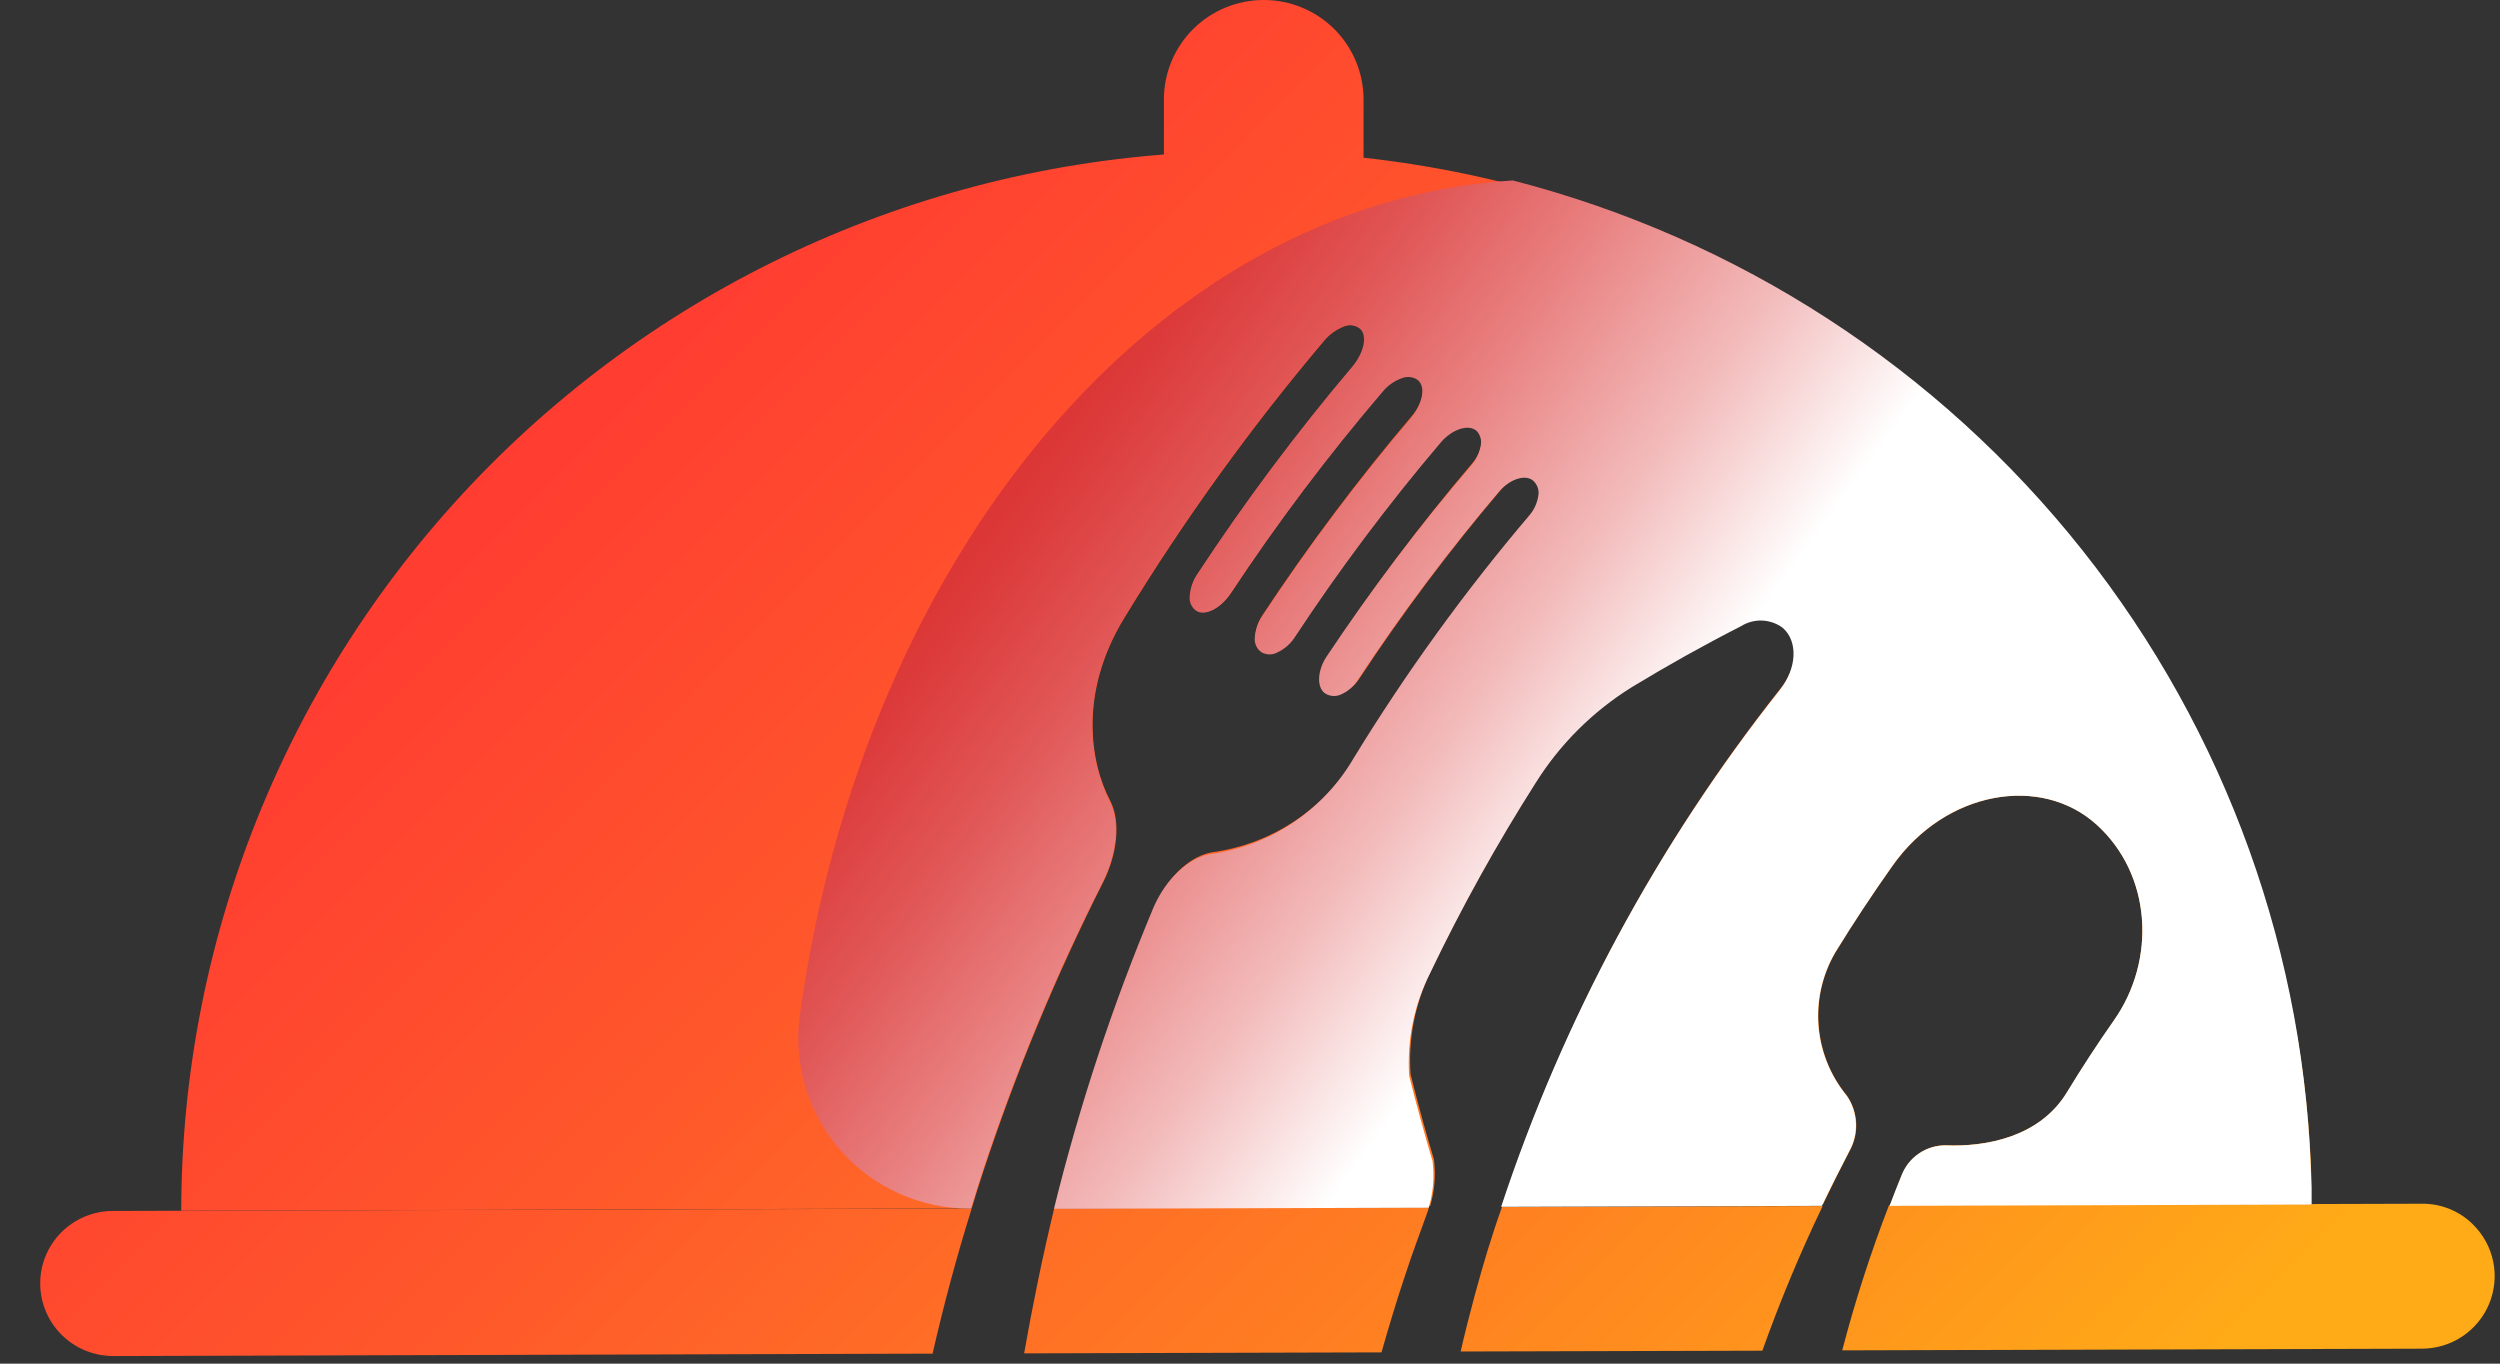 <svg width="55" height="30" viewBox="0 0 55 30" fill="none" xmlns="http://www.w3.org/2000/svg">
<rect x="0" y="0" width="55" height="30" fill="#333333" stroke="none"/>
<path d="M40.633 24.105C40.273 23.667 40.056 23.13 40.012 22.566C39.967 22.002 40.096 21.438 40.382 20.95C40.777 20.303 41.191 19.672 41.637 19.05C42.807 17.389 44.909 17.039 46.126 18.139C47.343 19.238 47.44 21.118 46.509 22.452C46.149 22.966 45.805 23.492 45.477 24.029C44.877 25.017 43.688 25.232 42.81 25.195C42.6 25.193 42.395 25.256 42.222 25.374C42.049 25.491 41.916 25.659 41.84 25.854C41.749 26.075 41.662 26.3 41.577 26.525L50.857 26.497C50.857 26.375 50.857 26.25 50.857 26.125C50.714 19.987 48.148 14.152 43.714 9.885C39.28 5.618 33.336 3.263 27.169 3.33C21.003 3.397 15.112 5.881 10.773 10.243C6.433 14.605 3.995 20.495 3.987 26.635L21.377 26.585C21.458 26.307 21.546 26.038 21.634 25.766C22.353 23.583 23.235 21.456 24.272 19.404C24.586 18.779 24.658 18.064 24.426 17.62C23.98 16.77 23.73 15.234 24.74 13.587C26.044 11.448 27.513 9.411 29.132 7.496C29.246 7.358 29.394 7.251 29.562 7.184C29.625 7.154 29.696 7.144 29.765 7.154C29.835 7.165 29.899 7.196 29.951 7.243C30.104 7.412 30.007 7.778 29.762 8.068C28.537 9.514 27.401 11.031 26.358 12.613C26.259 12.756 26.201 12.924 26.189 13.097C26.182 13.155 26.19 13.214 26.212 13.269C26.234 13.324 26.269 13.372 26.315 13.409C26.509 13.562 26.87 13.372 27.09 13.035C28.113 11.483 29.23 9.994 30.434 8.577C30.543 8.444 30.686 8.343 30.848 8.284C30.904 8.259 30.965 8.249 31.026 8.254C31.086 8.259 31.145 8.279 31.196 8.312C31.394 8.455 31.315 8.852 31.061 9.152C29.881 10.543 28.785 12.003 27.78 13.525C27.685 13.665 27.629 13.828 27.62 13.997C27.616 14.057 27.627 14.117 27.653 14.172C27.679 14.226 27.718 14.274 27.767 14.309C27.822 14.34 27.883 14.356 27.946 14.356C28.009 14.356 28.07 14.34 28.125 14.309C28.272 14.239 28.397 14.131 28.489 13.997C29.474 12.499 30.55 11.063 31.711 9.695C31.962 9.383 32.338 9.274 32.511 9.449C32.547 9.491 32.573 9.541 32.587 9.596C32.602 9.65 32.603 9.706 32.592 9.761C32.565 9.923 32.493 10.074 32.385 10.198C31.247 11.538 30.191 12.945 29.223 14.412C29.013 14.724 29.003 15.118 29.223 15.23C29.275 15.257 29.333 15.271 29.392 15.271C29.451 15.271 29.509 15.257 29.562 15.23C29.706 15.162 29.828 15.054 29.913 14.918C30.862 13.477 31.898 12.095 33.016 10.779C33.238 10.514 33.571 10.389 33.756 10.52C33.809 10.561 33.849 10.617 33.872 10.68C33.895 10.743 33.899 10.811 33.885 10.876C33.859 11.033 33.791 11.18 33.687 11.301C32.262 12.979 30.97 14.765 29.822 16.642C29.495 17.203 29.045 17.684 28.506 18.048C27.966 18.412 27.351 18.65 26.707 18.744C26.217 18.804 25.7 19.269 25.427 19.91C24.562 21.959 23.851 24.071 23.3 26.225C23.271 26.338 23.243 26.444 23.218 26.556L31.463 26.532C31.562 26.2 31.591 25.851 31.547 25.507C31.363 24.899 31.192 24.274 31.033 23.633C30.978 22.853 31.131 22.073 31.478 21.371C32.166 19.936 32.939 18.542 33.794 17.198C34.33 16.342 35.055 15.618 35.914 15.084C36.708 14.603 37.505 14.147 38.314 13.744C38.453 13.655 38.616 13.612 38.781 13.618C38.946 13.624 39.105 13.68 39.237 13.778C39.579 14.09 39.55 14.674 39.174 15.143C36.481 18.549 34.408 22.398 33.05 26.516L40.106 26.494C40.3 26.088 40.501 25.688 40.708 25.291C40.805 25.105 40.849 24.897 40.836 24.688C40.822 24.479 40.752 24.277 40.633 24.105V24.105Z" fill="url(#paint0_linear_2_1990)"/>
<path d="M0.885 28.243C0.887 28.666 1.057 29.07 1.358 29.368C1.659 29.666 2.067 29.833 2.491 29.833L20.517 29.78C20.762 28.704 21.048 27.64 21.377 26.588L2.482 26.641C2.271 26.641 2.062 26.683 1.868 26.764C1.674 26.845 1.497 26.963 1.349 27.112C1.2 27.261 1.083 27.438 1.003 27.632C0.924 27.826 0.883 28.034 0.885 28.243Z" fill="url(#paint1_linear_2_1990)"/>
<path d="M22.531 29.774L30.393 29.752C30.556 29.178 30.729 28.606 30.917 28.044C31.064 27.594 31.23 27.147 31.39 26.707C31.409 26.658 31.425 26.608 31.438 26.557L23.193 26.582C22.939 27.634 22.719 28.703 22.531 29.774Z" fill="url(#paint2_linear_2_1990)"/>
<path d="M32.448 28.484C32.335 28.902 32.228 29.324 32.134 29.733L38.772 29.715C39.158 28.631 39.601 27.569 40.099 26.532L33.044 26.554C32.815 27.191 32.623 27.837 32.448 28.484Z" fill="url(#paint3_linear_2_1990)"/>
<path d="M54.421 26.953C54.272 26.801 54.094 26.681 53.897 26.6C53.7 26.519 53.489 26.479 53.276 26.482L41.558 26.516C41.155 27.56 40.811 28.626 40.529 29.708L53.285 29.671C53.602 29.67 53.912 29.575 54.175 29.399C54.438 29.222 54.643 28.972 54.763 28.68C54.883 28.387 54.914 28.066 54.851 27.756C54.788 27.447 54.633 27.163 54.408 26.941L54.421 26.953Z" fill="url(#paint4_linear_2_1990)"/>
<path style="mix-blend-mode:multiply" d="M46.502 22.452C47.444 21.119 47.34 19.238 46.12 18.139C44.899 17.039 42.8 17.389 41.63 19.051C41.191 19.675 40.777 20.3 40.376 20.95C40.09 21.439 39.961 22.003 40.005 22.566C40.05 23.13 40.267 23.667 40.627 24.105C40.75 24.283 40.82 24.491 40.83 24.707C40.84 24.923 40.789 25.138 40.683 25.326C40.476 25.723 40.275 26.122 40.081 26.529L33.025 26.55C34.386 22.432 36.462 18.582 39.158 15.178C39.529 14.709 39.563 14.112 39.221 13.813C39.089 13.714 38.93 13.659 38.765 13.652C38.6 13.646 38.438 13.69 38.299 13.778C37.489 14.191 36.692 14.637 35.899 15.118C35.039 15.653 34.314 16.376 33.778 17.233C32.923 18.577 32.15 19.97 31.463 21.406C31.11 22.107 30.951 22.888 31.002 23.671C31.159 24.295 31.33 24.92 31.516 25.545C31.559 25.888 31.531 26.237 31.431 26.569L23.187 26.594C23.745 24.326 24.479 22.105 25.383 19.95C25.656 19.326 26.174 18.845 26.663 18.785C27.308 18.691 27.922 18.453 28.462 18.089C29.001 17.725 29.451 17.244 29.778 16.683C30.926 14.806 32.218 13.02 33.643 11.342C33.747 11.221 33.816 11.074 33.841 10.917C33.855 10.852 33.851 10.784 33.828 10.721C33.805 10.658 33.765 10.602 33.712 10.561C33.527 10.43 33.194 10.561 32.972 10.82C31.855 12.136 30.818 13.518 29.869 14.959C29.785 15.095 29.663 15.203 29.518 15.271C29.465 15.298 29.407 15.312 29.348 15.312C29.289 15.312 29.231 15.298 29.179 15.271C28.962 15.159 28.972 14.771 29.179 14.453C30.156 12.986 31.221 11.578 32.369 10.239C32.478 10.115 32.549 9.964 32.577 9.802C32.588 9.747 32.586 9.69 32.572 9.636C32.558 9.582 32.531 9.532 32.495 9.49C32.322 9.315 31.946 9.44 31.695 9.736C30.534 11.104 29.458 12.54 28.473 14.037C28.382 14.172 28.256 14.28 28.109 14.35C28.055 14.38 27.993 14.397 27.93 14.397C27.868 14.397 27.806 14.38 27.752 14.35C27.702 14.315 27.663 14.267 27.637 14.213C27.611 14.158 27.6 14.098 27.604 14.037C27.614 13.869 27.669 13.706 27.764 13.566C28.769 12.044 29.865 10.584 31.046 9.193C31.3 8.88 31.378 8.496 31.18 8.353C31.129 8.319 31.071 8.3 31.01 8.295C30.949 8.29 30.888 8.3 30.832 8.324C30.67 8.384 30.527 8.485 30.418 8.618C29.215 10.027 28.098 11.507 27.074 13.05C26.854 13.388 26.494 13.578 26.299 13.425C26.254 13.388 26.218 13.339 26.196 13.285C26.174 13.23 26.167 13.171 26.174 13.113C26.185 12.939 26.244 12.772 26.343 12.629C27.384 11.043 28.521 9.521 29.747 8.071C29.991 7.781 30.089 7.416 29.935 7.247C29.884 7.199 29.819 7.168 29.75 7.158C29.68 7.147 29.609 7.158 29.546 7.187C29.379 7.254 29.231 7.361 29.116 7.5C27.497 9.415 26.029 11.451 24.724 13.591C23.723 15.237 23.974 16.774 24.41 17.623C24.642 18.067 24.577 18.77 24.257 19.407C23.219 21.459 22.337 23.586 21.618 25.77C21.53 26.041 21.443 26.31 21.361 26.588C20.821 26.593 20.286 26.482 19.793 26.263C19.299 26.044 18.859 25.721 18.502 25.318C18.145 24.914 17.879 24.439 17.723 23.924C17.567 23.409 17.523 22.867 17.596 22.334C18.999 12.201 25.439 4.451 33.282 3.97C38.239 5.247 42.64 8.104 45.813 12.105C48.985 16.106 50.755 21.032 50.85 26.129C50.85 26.254 50.85 26.379 50.85 26.5L41.571 26.529C41.656 26.304 41.743 26.079 41.834 25.857C41.91 25.662 42.042 25.495 42.216 25.377C42.389 25.259 42.594 25.197 42.804 25.198C43.682 25.235 44.871 25.02 45.47 24.033C45.797 23.494 46.141 22.967 46.502 22.452Z" fill="url(#paint5_linear_2_1990)"/>
<path d="M27.802 0C27.219 0 26.661 0.23 26.249 0.64C25.837 1.05 25.606 1.607 25.606 2.187V4.373H29.998V2.187C29.998 1.607 29.766 1.05 29.355 0.64C28.943 0.23 28.384 0 27.802 0V0Z" fill="url(#paint6_linear_2_1990)"/>
<defs>
<linearGradient id="paint0_linear_2_1990" x1="42.364" y1="36.544" x2="8.72" y2="2.953" gradientUnits="userSpaceOnUse">
<stop stop-color="#FFAB17"/>
<stop offset="0.28" stop-color="#FF8121"/>
<stop offset="0.6" stop-color="#FF572B"/>
<stop offset="0.85" stop-color="#FF3D31"/>
<stop offset="1" stop-color="#FF3333"/>
</linearGradient>
<linearGradient id="paint1_linear_2_1990" x1="31.257" y1="47.672" x2="-2.39" y2="14.081" gradientUnits="userSpaceOnUse">
<stop stop-color="#FFAB17"/>
<stop offset="0.28" stop-color="#FF8121"/>
<stop offset="0.6" stop-color="#FF572B"/>
<stop offset="0.85" stop-color="#FF3D31"/>
<stop offset="1" stop-color="#FF3333"/>
</linearGradient>
<linearGradient id="paint2_linear_2_1990" x1="38.933" y1="39.984" x2="5.289" y2="6.39" gradientUnits="userSpaceOnUse">
<stop stop-color="#FFAB17"/>
<stop offset="0.28" stop-color="#FF8121"/>
<stop offset="0.6" stop-color="#FF572B"/>
<stop offset="0.85" stop-color="#FF3D31"/>
<stop offset="1" stop-color="#FF3333"/>
</linearGradient>
<linearGradient id="paint3_linear_2_1990" x1="43.481" y1="35.429" x2="9.834" y2="1.838" gradientUnits="userSpaceOnUse">
<stop stop-color="#FFAB17"/>
<stop offset="0.28" stop-color="#FF8121"/>
<stop offset="0.6" stop-color="#FF572B"/>
<stop offset="0.85" stop-color="#FF3D31"/>
<stop offset="1" stop-color="#FF3333"/>
</linearGradient>
<linearGradient id="paint4_linear_2_1990" x1="49.033" y1="29.868" x2="15.389" y2="-3.726" gradientUnits="userSpaceOnUse">
<stop stop-color="#FFAB17"/>
<stop offset="0.28" stop-color="#FF8121"/>
<stop offset="0.6" stop-color="#FF572B"/>
<stop offset="0.85" stop-color="#FF3D31"/>
<stop offset="1" stop-color="#FF3333"/>
</linearGradient>
<linearGradient id="paint5_linear_2_1990" x1="34.198" y1="19.695" x2="10.316" y2="2.262" gradientUnits="userSpaceOnUse">
<stop stop-color="white"/>
<stop offset="0.13" stop-color="#F3BCBC"/>
<stop offset="0.27" stop-color="#E98181"/>
<stop offset="0.38" stop-color="#E15757"/>
<stop offset="0.47" stop-color="#DD3D3D"/>
<stop offset="0.52" stop-color="#DB3333"/>
</linearGradient>
<linearGradient id="paint6_linear_2_1990" x1="52.067" y1="26.829" x2="18.42" y2="-6.765" gradientUnits="userSpaceOnUse">
<stop stop-color="#FFAB17"/>
<stop offset="0.28" stop-color="#FF8121"/>
<stop offset="0.6" stop-color="#FF572B"/>
<stop offset="0.85" stop-color="#FF3D31"/>
<stop offset="1" stop-color="#FF3333"/>
</linearGradient>
</defs>
</svg>
